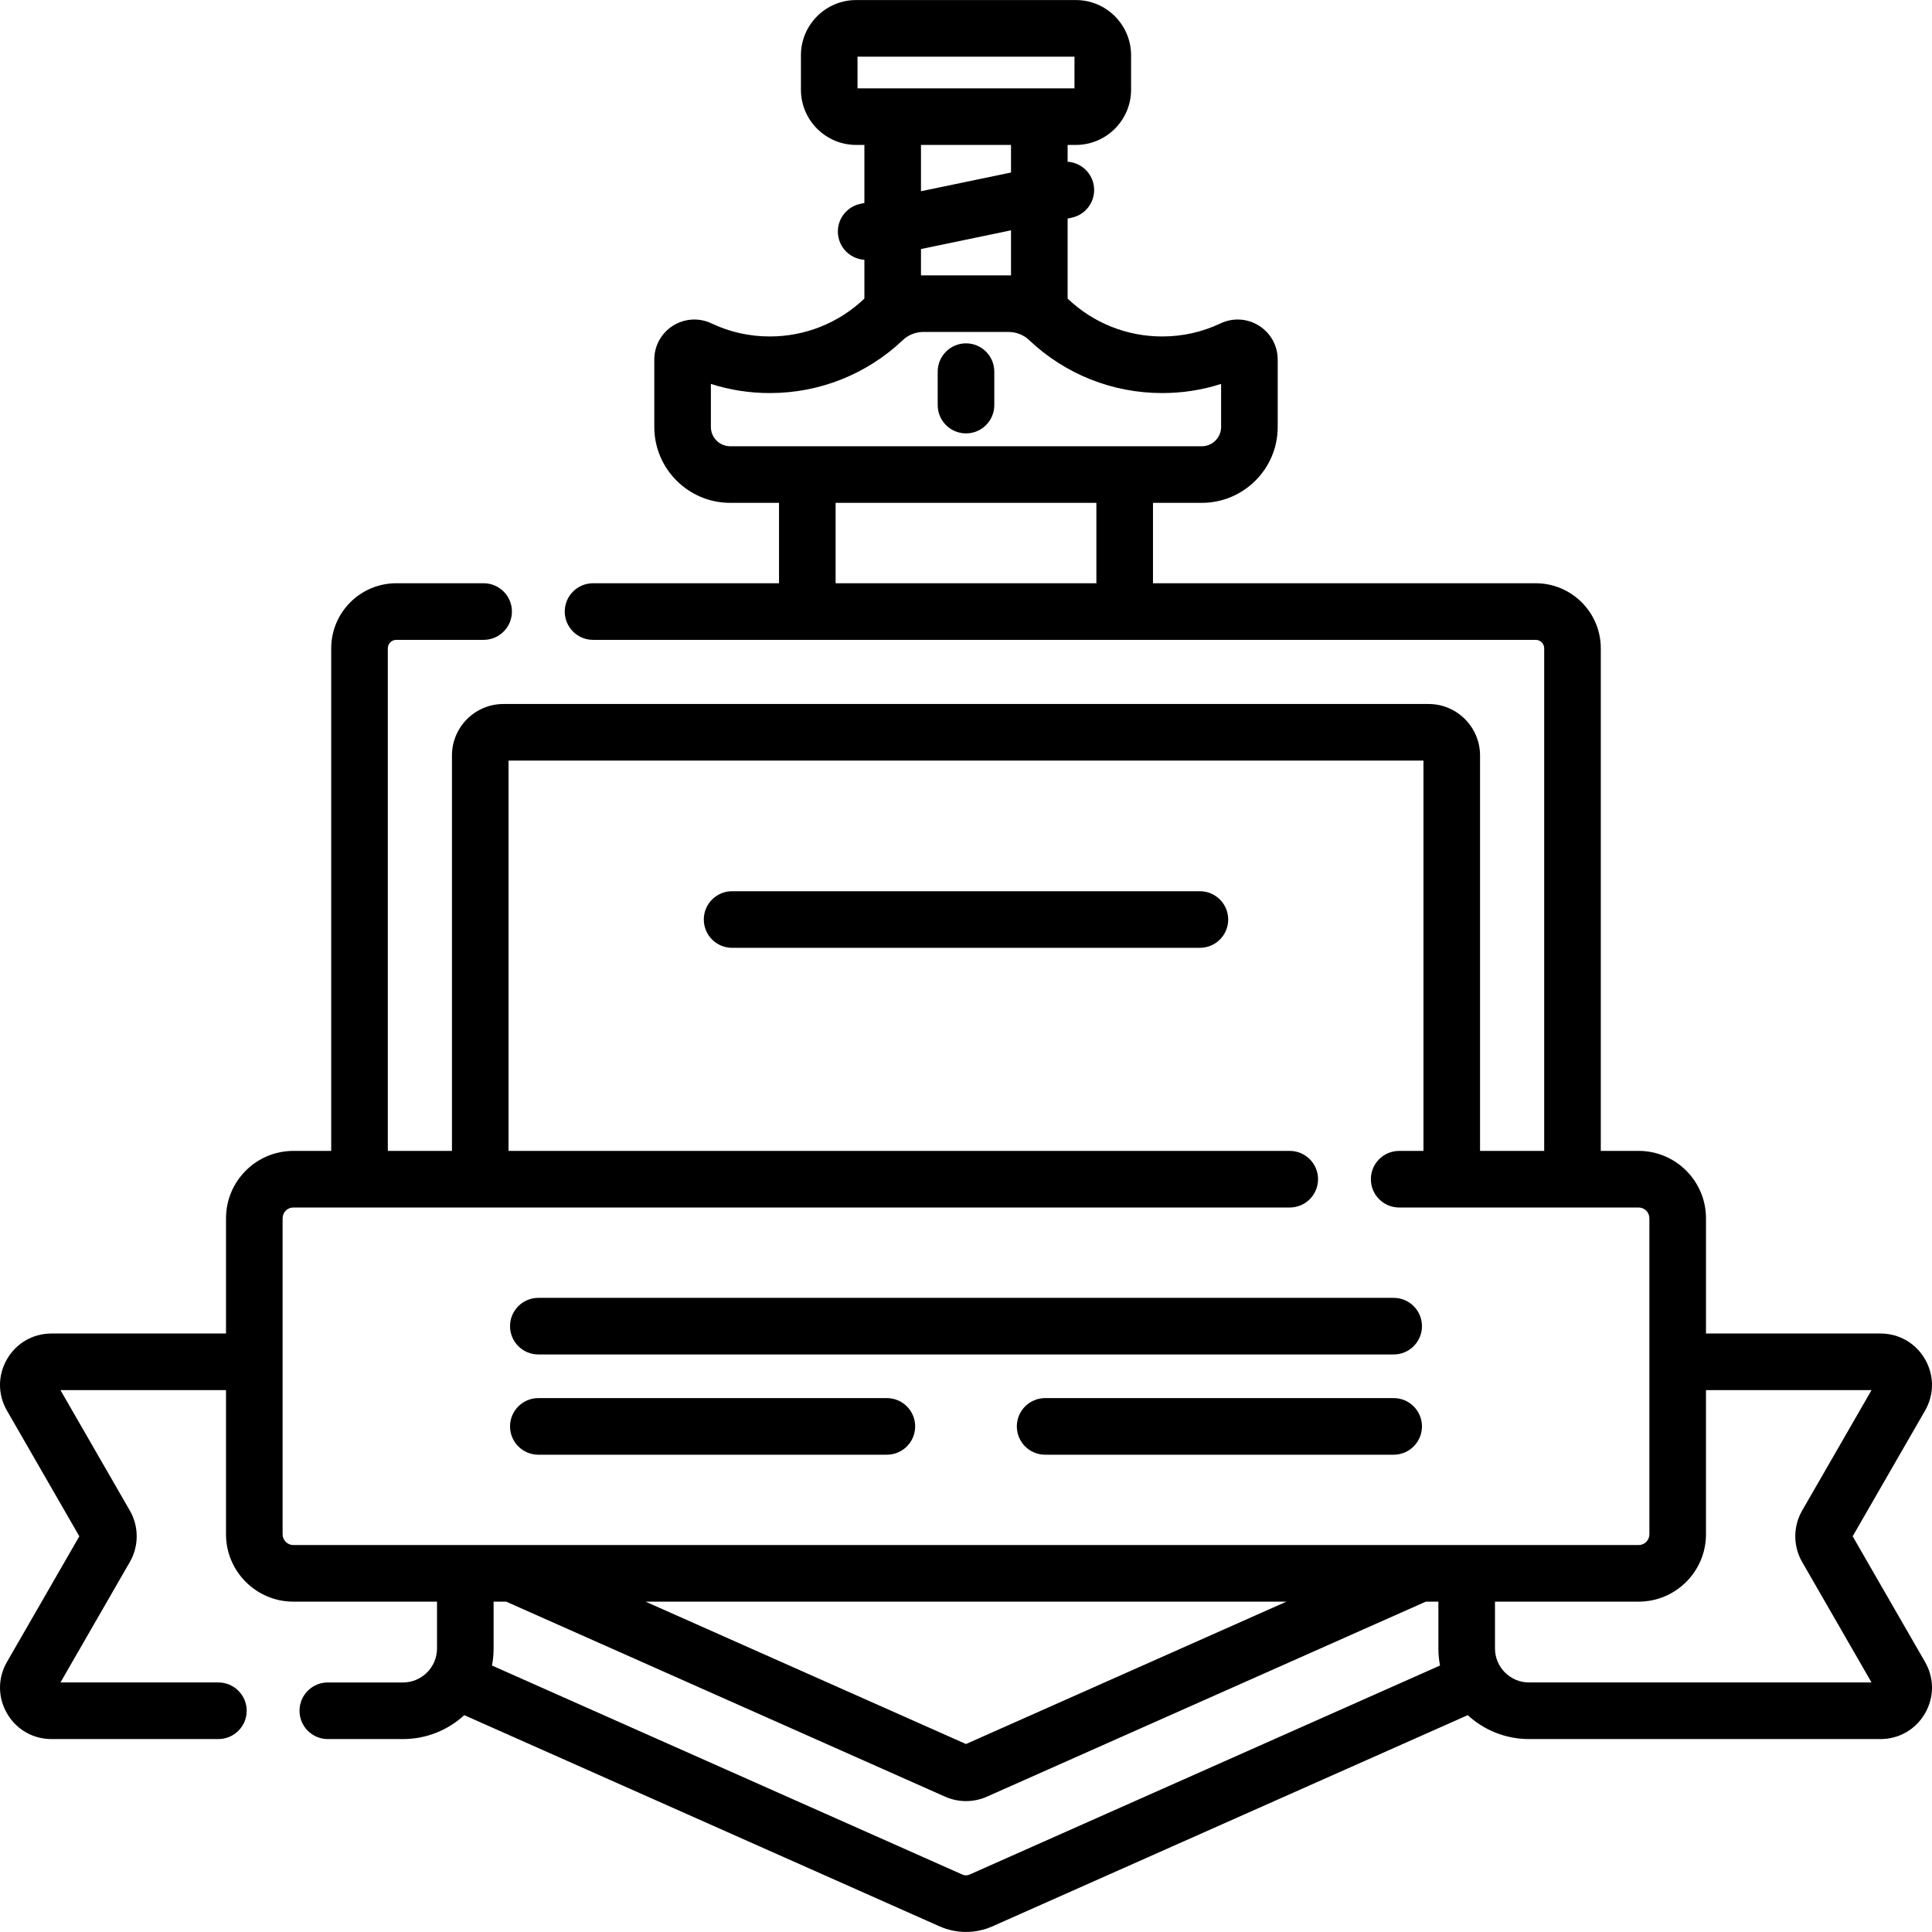 <svg id="Capa_1" enable-background="new 0 0 512.026 512.026" height="512" viewBox="0 0 512.026 512.026" width="512" xmlns="http://www.w3.org/2000/svg"><g><path d="m491.002 407.154 19.185-33.309c2.457-4.268 2.452-9.359-.013-13.623-2.465-4.263-6.875-6.808-11.799-6.808h-46.249v-30.547c0-9.843-8.008-17.851-17.851-17.851h-10.028v-133.198c0-9.507-7.734-17.241-17.242-17.241h-101.437v-21.31h12.942c11.09 0 20.112-9.022 20.112-20.112v-17.851c0-3.659-1.846-7.013-4.937-8.97-3.089-1.956-6.903-2.19-10.209-.628-4.859 2.299-10.067 3.464-15.48 3.464-9.326 0-18.19-3.534-24.96-9.95-.031-.03-.062-.059-.094-.088v-21.212l1.059-.22c4.055-.843 6.659-4.814 5.815-8.87-.704-3.383-3.583-5.761-6.874-5.962v-4.456h2.182c8.071 0 14.638-6.566 14.638-14.638v-9.123c0-8.07-6.566-14.637-14.638-14.637h-58.224c-8.07 0-14.637 6.566-14.637 14.637v9.123c0 8.071 6.566 14.638 14.637 14.638h2.182v15.388l-1.058.22c-4.055.843-6.659 4.814-5.815 8.87.704 3.383 3.584 5.756 6.874 5.96v10.282c-.031.029-.062.058-.093.087-6.771 6.417-15.635 9.951-24.961 9.951-5.414 0-10.622-1.165-15.48-3.463-3.304-1.563-7.119-1.328-10.209.626-3.092 1.958-4.938 5.311-4.938 8.971v17.851c0 11.09 9.022 20.112 20.113 20.112h12.942v21.31h-49.287c-4.143 0-7.5 3.357-7.5 7.5s3.357 7.5 7.5 7.5h249.834c1.236 0 2.242 1.006 2.242 2.241v133.199h-17v-104.795c0-7.524-6.121-13.646-13.646-13.646h-245.175c-7.524 0-13.646 6.121-13.646 13.646v104.795h-17v-133.199c0-1.235 1.006-2.241 2.242-2.241h23.149c4.143 0 7.5-3.357 7.5-7.5s-3.357-7.5-7.5-7.5h-23.149c-9.508 0-17.242 7.734-17.242 17.241v133.199h-10.029c-9.843 0-17.851 8.008-17.851 17.851v30.547h-46.248c-4.925 0-9.336 2.545-11.8 6.809-2.465 4.264-2.469 9.356-.011 13.623l19.184 33.308-19.183 33.307c-2.458 4.267-2.454 9.359.011 13.622 2.464 4.264 6.875 6.809 11.8 6.809h44.227c4.143 0 7.5-3.357 7.5-7.5s-3.357-7.5-7.5-7.5h-41.857l18.396-31.938c2.414-4.194 2.414-9.406-.001-13.603l-18.395-31.937h43.877v38.21c0 9.843 8.008 17.851 17.851 17.851h38.068v12.403c0 4.97-4.044 9.014-9.014 9.014h-19.926c-4.143 0-7.5 3.357-7.5 7.5s3.357 7.5 7.5 7.5h19.927c6.255 0 11.959-2.404 16.237-6.337l125.97 55.974c2.226.988 4.613 1.482 7.001 1.482 2.389 0 4.777-.495 7.002-1.483l125.969-55.973c4.278 3.933 9.982 6.338 16.238 6.338h93.153c4.924 0 9.335-2.545 11.799-6.808 2.465-4.263 2.469-9.355.012-13.623zm-263.738-392.14h57.499v8.397h-57.499zm16.818 23.398h23.861v7.307l-23.861 4.962zm.001 27.59 23.861-4.962v11.94c-.558-.017-23.305-.017-23.861 0zm-55.681 47.153v-11.41c5.022 1.612 10.255 2.426 15.627 2.426 13.182 0 25.711-4.995 35.28-14.064 1.453-1.379 3.406-2.138 5.499-2.138h22.409c2.092 0 4.045.759 5.499 2.138 9.569 9.069 22.099 14.064 35.28 14.064 5.371 0 10.604-.813 15.626-2.426v11.41c0 2.819-2.293 5.112-5.112 5.112h-124.994c-2.82 0-5.114-2.293-5.114-5.112zm33.056 41.422v-21.31h69.11v21.31zm-146.559 252.048v-83.757c0-1.572 1.278-2.851 2.851-2.851h264.063c4.143 0 7.5-3.357 7.5-7.5s-3.357-7.5-7.5-7.5h-207.034v-103.44h242.468v103.44h-6.434c-4.143 0-7.5 3.357-7.5 7.5s3.357 7.5 7.5 7.5h63.462c1.572 0 2.851 1.278 2.851 2.851v83.757c0 1.572-1.278 2.851-2.851 2.851h-356.525c-1.572-.001-2.851-1.279-2.851-2.851zm266.033 17.85-84.919 37.733-84.919-37.733zm-84.009 72.346c-.578.256-1.242.256-1.82 0l-124.713-55.415c.281-1.467.428-2.98.428-4.528v-12.403h3.336l116.317 51.686c1.761.783 3.651 1.174 5.542 1.174s3.78-.391 5.541-1.174l116.317-51.686h3.336v12.403c0 1.547.147 3.061.428 4.527zm148.299-50.929c-4.97 0-9.014-4.044-9.014-9.014v-12.403h38.067c9.843 0 17.851-8.008 17.851-17.851v-38.21h43.878l-18.395 31.938c-2.416 4.194-2.416 9.406 0 13.604l18.395 31.937h-90.782z"/><path d="m369.354 343.963h-226.683c-4.143 0-7.5 3.357-7.5 7.5s3.357 7.5 7.5 7.5h226.684c4.143 0 7.5-3.357 7.5-7.5s-3.358-7.5-7.501-7.5z"/><path d="m369.354 370.53h-92.369c-4.143 0-7.5 3.357-7.5 7.5s3.357 7.5 7.5 7.5h92.369c4.143 0 7.5-3.357 7.5-7.5s-3.357-7.5-7.5-7.5z"/><path d="m235.041 370.53h-92.37c-4.143 0-7.5 3.357-7.5 7.5s3.357 7.5 7.5 7.5h92.37c4.143 0 7.5-3.357 7.5-7.5s-3.358-7.5-7.5-7.5z"/><path d="m256.013 114.859c4.143 0 7.5-3.357 7.5-7.5v-8.862c0-4.143-3.357-7.5-7.5-7.5s-7.5 3.357-7.5 7.5v8.862c0 4.143 3.357 7.5 7.5 7.5z"/><path d="m318.001 236.194h-123.977c-4.143 0-7.5 3.357-7.5 7.5s3.357 7.5 7.5 7.5h123.977c4.143 0 7.5-3.357 7.5-7.5s-3.358-7.5-7.5-7.5z"/></g></svg>